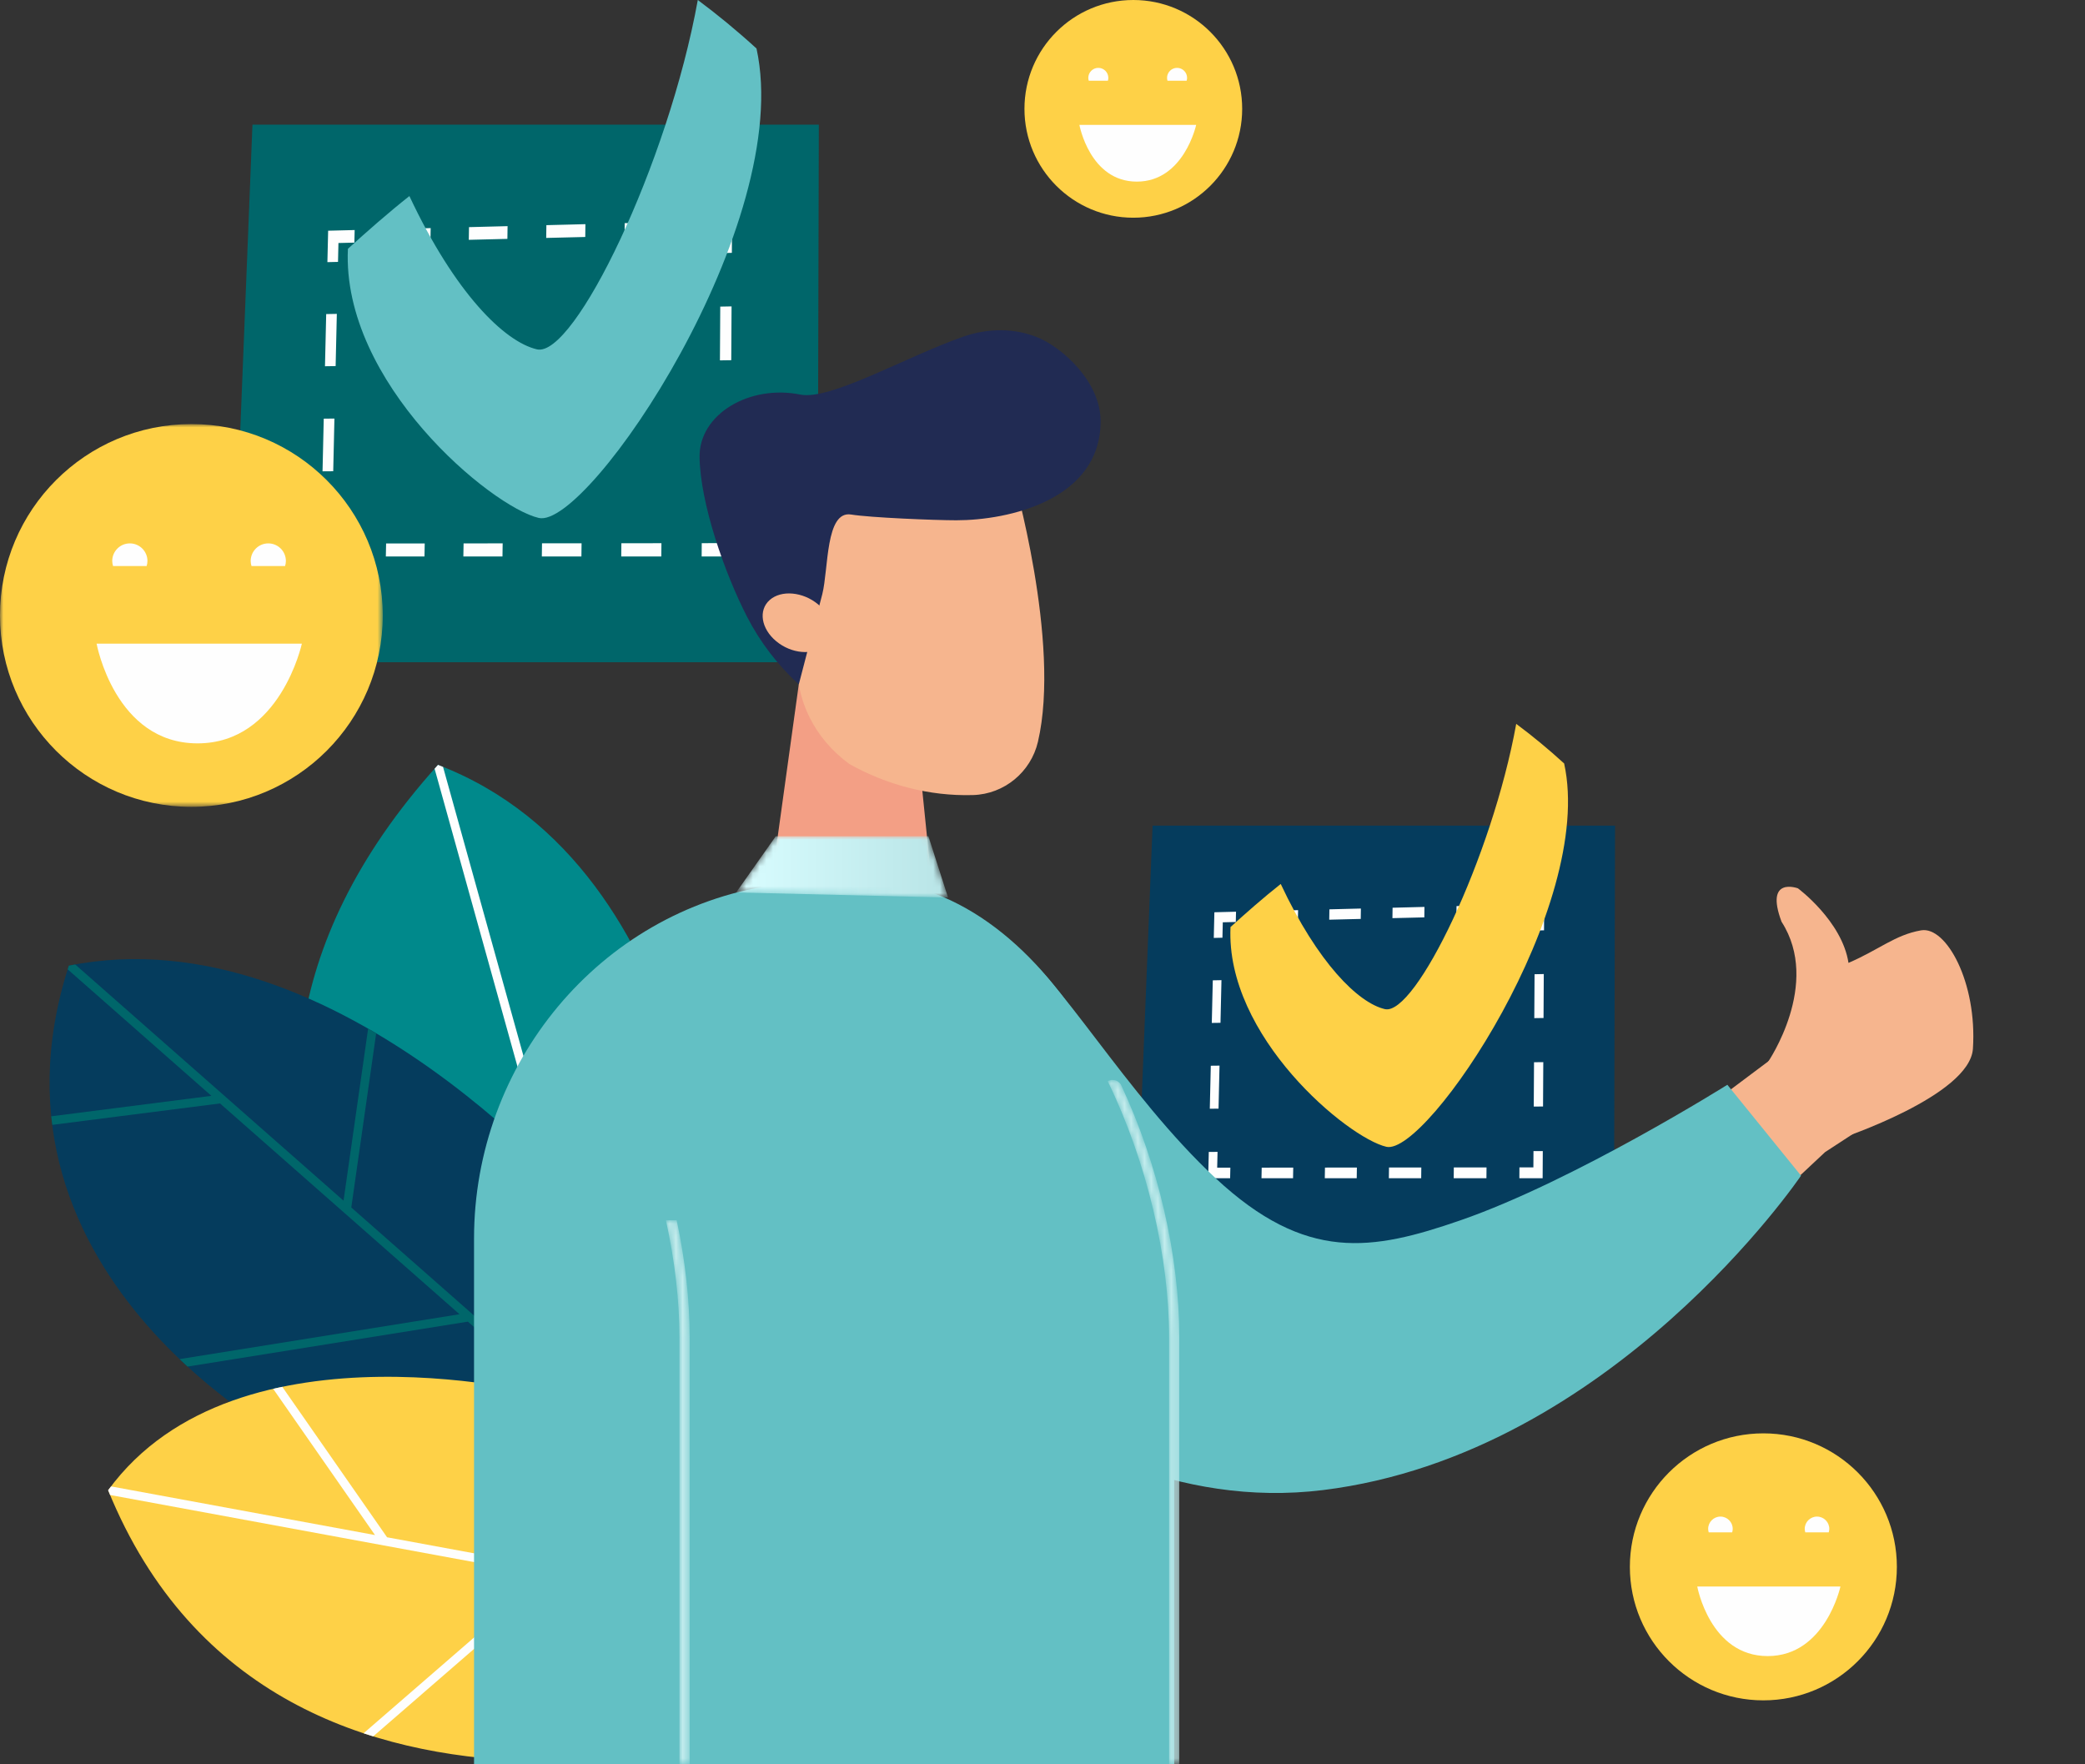 <?xml version="1.0" encoding="UTF-8"?>
<svg width="312px" height="264px" viewBox="0 0 312 264" version="1.1" xmlns="http://www.w3.org/2000/svg" xmlns:xlink="http://www.w3.org/1999/xlink">
    <rect x="0" y="0" width="312" height="264" fill="#333333" stroke="none"/>
    <title>Illus-app-billing-no-inf-req-1079770037</title>
    <defs>
        <path d="M0.014,0.176 L0,0.184 C5.944,12.437 9.183,26.567 9.183,38.534 L9.183,38.534 L9.183,102.402 L10.709,102.402 L10.709,38.534 C10.709,26.214 7.531,12.622 2.037,0.827 L2.037,0.827 C1.791,0.297 1.267,0 0.721,0 L0.721,0 C0.483,0 0.24,0.057 0.014,0.176" id="path-1"></path>
        <linearGradient x1="-0.003%" y1="50%" x2="100.004%" y2="50%" id="linearGradient-3">
            <stop stop-color="#C6ECED" offset="0%"></stop>
            <stop stop-color="#C3EDEE" offset="100%"></stop>
        </linearGradient>
        <path d="M-2.02203489e-14,0 C1.325,6.042 2.022,12.021 2.022,17.539 L2.022,17.539 L2.022,81.407 L3.548,81.407 L3.548,17.539 C3.548,11.863 2.871,5.917 1.606,0 L1.606,0 L-2.02203489e-14,0 Z" id="path-4"></path>
        <linearGradient x1="-201.853%" y1="50%" x2="100.014%" y2="50%" id="linearGradient-6">
            <stop stop-color="#CCE9EB" offset="0%"></stop>
            <stop stop-color="#C3EDEE" offset="100%"></stop>
        </linearGradient>
        <polygon id="path-7" points="5.925 0 0 8.409 31.71 9.173 28.77 0"></polygon>
        <linearGradient x1="-0%" y1="50.002%" x2="100.001%" y2="50.002%" id="linearGradient-9">
            <stop stop-color="#D9FDFF" offset="0%"></stop>
            <stop stop-color="#B8E4E6" offset="100%"></stop>
        </linearGradient>
        <polygon id="path-10" points="0 0 57.276 0 57.276 57.273 0 57.273"></polygon>
    </defs>
    <g id="Page-2-Illustrations" stroke="none" stroke-width="1" fill="none" fill-rule="evenodd">
        <g id="PECOS-2.0-Illustrations-v31" transform="translate(-565, -99)">
            <g id="Application-Billing-Agency--No-Input-Required" transform="translate(545, 46)">
                <g id="Illus-app-billing-no-inf-req-1079770037" transform="translate(20, 53)">
                    <g id="Group-72" transform="translate(7.417, 0)">
                        <path d="M99.472,188.642 C99.472,188.642 98.362,129.851 58.126,114.45 C8.469,169.488 62.734,218.176 62.734,218.176 L99.472,188.642 Z" id="Fill-1" fill="#00898B"></path>
                        <path d="M58.126,114.45 C57.953,114.642 57.786,114.833 57.616,115.024 L76.189,181.773 L37.192,163.154 C37.193,163.636 37.199,164.115 37.212,164.593 L76.647,183.421 L82.006,202.682 L83.1,201.803 L72.417,163.406 L88.755,144.421 C88.55,144.002 88.344,143.583 88.131,143.165 L72,161.911 L58.881,114.756 C58.628,114.655 58.381,114.548 58.126,114.45 Z" id="Fill-3" fill="#FEFEFE"></path>
                        <path d="M80.841,181.444 C80.841,181.444 43.336,136.367 2.88,144.494 C-12.345,191.72 37.748,216.705 37.748,216.705 L88.91,220.216 L80.841,181.444 Z" id="Fill-5" fill="#053C5D"></path>
                        <path d="M47.669,153.918 L43.991,179.66 L3.841,144.32 C3.521,144.378 3.202,144.429 2.881,144.494 C2.821,144.679 2.771,144.862 2.713,145.046 L24.216,163.974 L0.253,167.036 C0.276,167.265 0.305,167.489 0.332,167.716 L0.409,168.317 L25.507,165.111 L61.343,196.653 L19.457,203.368 C19.854,203.748 20.251,204.121 20.648,204.485 L62.598,197.759 L88.045,220.157 L88.91,220.216 L88.651,218.969 L45.15,180.679 L48.873,154.618 C48.475,154.383 48.073,154.149 47.669,153.918" id="Fill-7" fill="#00666A"></path>
                        <path d="M75.432,208.975 C75.432,208.975 28.122,196.423 8.764,222.99 C34.064,285.162 114.939,257.373 114.939,257.373 L75.432,208.975 Z" id="Fill-9" fill="#FED147"></path>
                        <path d="M8.764,222.991 C8.862,223.23 8.963,223.464 9.062,223.701 L74.252,235.719 L46.991,259.355 C47.47,259.516 47.949,259.668 48.43,259.817 L75.877,236.018 L101.34,240.712 L100.077,239.165 L50.504,230.027 L34.826,207.516 C34.37,207.611 33.915,207.711 33.461,207.816 L48.698,229.695 L9.203,222.414 C9.057,222.606 8.907,222.793 8.764,222.989 L8.764,222.991 Z" id="Fill-11" fill="#FEFEFE"></path>
                        <polygon id="Fill-13" fill="#053C5D" points="234.258 123.545 234.087 189.227 162.436 189.227 165.056 123.545"></polygon>
                        <polygon id="Fill-15" fill="#FEFEFE" points="173.375 176.302 176.659 176.302 176.694 174.722 174.723 174.724 174.777 172.36 173.466 172.364"></polygon>
                        <path d="M210.133,174.688 L215.027,174.683 L215.013,176.302 L210.117,176.302 L210.133,174.688 Z M200.434,174.699 L205.269,174.694 L205.25,176.302 L200.412,176.302 L200.434,174.699 Z M190.852,174.708 L195.628,174.703 L195.604,176.302 L190.825,176.302 L190.852,174.708 Z M181.385,174.717 L186.104,174.712 L186.074,176.302 L181.353,176.302 L181.385,174.717 Z" id="Fill-17" fill="#FEFEFE"></path>
                        <polygon id="Fill-19" fill="#FEFEFE" points="219.941 176.302 223.424 176.302 223.447 172.238 222.054 172.241 222.039 174.676 219.952 174.679"></polygon>
                        <path d="M222.215,145.777 L223.595,145.75 L223.558,152.326 L222.175,152.346 L222.215,145.777 Z M222.135,158.947 L223.521,158.932 L223.484,165.568 L222.094,165.578 L222.135,158.947 Z" id="Fill-21" fill="#FEFEFE"></path>
                        <polygon id="Fill-23" fill="#FEFEFE" points="222.255 139.238 223.632 139.207 223.654 135.249 220.221 135.335 220.209 136.914 222.27 136.864"></polygon>
                        <path d="M210.537,135.582 L215.364,135.459 L215.351,137.033 L210.521,137.151 L210.537,135.582 Z M200.969,135.826 L205.739,135.704 L205.72,137.269 L200.947,137.385 L200.969,135.826 Z M191.516,136.066 L196.228,135.946 L196.204,137.501 L191.489,137.617 L191.516,136.066 Z M182.173,136.304 L186.83,136.186 L186.801,137.732 L182.141,137.846 L182.173,136.304 Z" id="Fill-25" fill="#FEFEFE"></path>
                        <polygon id="Fill-27" fill="#FEFEFE" points="174.214 140.343 175.509 140.313 175.562 138.007 177.508 137.959 177.543 136.421 174.303 136.505"></polygon>
                        <path d="M174.065,146.689 L175.364,146.664 L175.218,153.045 L173.916,153.064 L174.065,146.689 Z M173.767,159.468 L175.072,159.453 L174.925,165.892 L173.618,165.901 L173.767,159.468 Z" id="Fill-29" fill="#FEFEFE"></path>
                        <path d="M226.642,114.241 C224.286,112.088 221.864,110.093 219.471,108.315 C215.843,128.349 204.381,152.054 199.818,150.998 C195.839,150.076 189.788,144.116 184.233,132.27 C181.619,134.334 179.05,136.599 176.718,138.716 C175.938,155.079 194.237,170.253 200.041,171.597 C206.102,173 231.336,135.588 226.642,114.241" id="Fill-31" fill="#FED147"></path>
                        <polygon id="Fill-33" fill="#00666A" points="115.113 18.652 114.903 99.093 27.151 99.093 30.361 18.652"></polygon>
                        <polygon id="Fill-35" fill="#FEFEFE" points="40.549 83.264 44.571 83.264 44.614 81.329 42.2 81.331 42.267 78.436 40.661 78.44"></polygon>
                        <path d="M85.567,81.287 L91.56,81.281 L91.543,83.263 L85.547,83.263 L85.567,81.287 Z M73.689,81.299 L79.61,81.294 L79.586,83.263 L73.662,83.263 L73.689,81.299 Z M61.954,81.311 L67.803,81.305 L67.773,83.263 L61.92,83.263 L61.954,81.311 Z M50.36,81.323 L56.139,81.317 L56.102,83.263 L50.32,83.263 L50.36,81.323 Z" id="Fill-37" fill="#FEFEFE"></path>
                        <polygon id="Fill-39" fill="#FEFEFE" points="97.578 83.264 101.844 83.264 101.872 78.286 100.166 78.29 100.147 81.272 97.592 81.275"></polygon>
                        <path d="M100.363,45.879 L102.054,45.847 L102.009,53.899 L100.314,53.924 L100.363,45.879 Z M100.265,62.008 L101.963,61.99 L101.918,70.118 L100.215,70.13 L100.265,62.008 Z" id="Fill-41" fill="#FEFEFE"></path>
                        <polygon id="Fill-43" fill="#FEFEFE" points="100.412 37.871 102.099 37.833 102.126 32.985 97.922 33.092 97.907 35.025 100.43 34.964"></polygon>
                        <path d="M86.062,33.393 L91.974,33.243 L91.957,35.171 L86.042,35.315 L86.062,33.393 Z M74.344,33.691 L80.185,33.543 L80.162,35.46 L74.318,35.602 L74.344,33.691 Z M62.765,33.987 L68.537,33.839 L68.508,35.744 L62.733,35.886 L62.765,33.987 Z M51.324,34.278 L57.028,34.132 L56.993,36.027 L51.286,36.166 L51.324,34.278 Z" id="Fill-45" fill="#FEFEFE"></path>
                        <polygon id="Fill-47" fill="#FEFEFE" points="41.576 39.225 43.163 39.188 43.228 36.363 45.611 36.305 45.654 34.422 41.686 34.523"></polygon>
                        <path d="M41.395,46.996 L42.986,46.966 L42.807,54.779 L41.213,54.803 L41.395,46.996 Z M41.029,62.646 L42.627,62.629 L42.447,70.514 L40.847,70.525 L41.029,62.646 Z" id="Fill-49" fill="#FEFEFE"></path>
                        <path d="M105.786,7.257 C102.9,4.62 99.934,2.178 97.002,4.04379223e-14 C92.561,24.535 78.523,53.567 72.934,52.274 C68.061,51.145 60.65,43.844 53.846,29.337 C50.645,31.865 47.5,34.639 44.644,37.232 C43.688,57.271 66.099,75.856 73.207,77.502 C80.631,79.22 111.534,33.401 105.786,7.257" id="Fill-51" fill="#63C0C4"></path>
                        <polygon id="Fill-56" fill="#F6B58E" points="265.691 172.391 256.182 181.292 247.49 166.081 257.397 158.658 273.151 167.529"></polygon>
                        <path d="M257.142,158.912 C257.142,158.912 265.171,147.226 259.176,137.926 C256.597,131.047 261.627,132.924 261.627,132.924 C261.627,132.924 268.23,137.812 269.192,144.077 C273.749,142.124 276.178,139.875 280.064,139.209 C283.826,138.565 288.462,147.015 287.812,156.92 C287.352,163.958 267.963,170.374 267.963,170.374 L257.142,158.912 Z" id="Fill-58" fill="#F6B58E"></path>
                        <path d="M114.273,182.872 C114.273,182.872 147.241,228.297 190.557,222.964 C233.873,217.631 262.086,175.916 262.086,175.916 L251.065,162.318 C251.065,162.318 228.155,176.7 211.144,182.592 C197.864,187.194 188.01,188.881 174.491,176.302 C160.971,163.723 150.745,145.32 143.873,141.282 C137.001,137.243 114.273,182.872 114.273,182.872" id="Fill-60" fill="#63C0C4"></path>
                        <polygon id="Fill-62" fill="#F39F85" points="130.221 114.587 132.657 138.561 106.965 139.578 112.113 102.413"></polygon>
                        <path d="M138.113,118.968 C138.143,118.968 138.173,118.967 138.203,118.966 C142.853,118.826 146.838,115.533 147.899,111.003 C151.399,96.064 144.114,70.996 144.114,70.996 L130.356,65.203 L112.873,76.106 L111.878,98.721 C111.612,104.757 114.51,110.549 119.683,114.319 C125.221,117.427 131.615,119.148 138.113,118.968" id="Fill-64" fill="#F6B58E"></path>
                        <path d="M115.627,88.923 C116.588,85.123 116.087,76.358 119.955,76.992 C122.777,77.453 132.447,77.851 135.701,77.851 C143.455,77.851 157.279,74.817 157.279,63.018 C157.279,57.118 151.556,52.033 147.932,50.52 C144.375,49.035 140.357,49.106 136.718,50.378 C128.179,53.362 116.854,59.948 112.338,59.04 C104.74,57.513 97.16,61.969 97.266,68.425 C97.381,75.32 100.979,85.692 104.369,92.281 C106.331,96.095 108.954,99.514 112.114,102.413 L115.627,88.923 Z" id="Fill-66" fill="#212B53"></path>
                        <path d="M107.765,89.776 C109.493,88.25 112.728,88.539 114.99,90.421 C117.251,92.303 117.685,95.067 115.957,96.593 C114.229,98.118 110.994,97.83 108.732,95.947 C106.47,94.065 106.037,91.302 107.765,89.776" id="Fill-68" fill="#F6B58E"></path>
                        <path d="M168.292,264 L168.292,200.132 C168.292,171.782 150.743,132.69 122.41,131.651 C121.557,131.62 120.691,131.603 119.811,131.603 C115.588,131.603 111.646,131.918 107.972,132.483 C82.196,136.447 63.518,159.244 63.518,185.321 L63.518,264 L168.292,264 Z" id="Fill-70" fill="#63C0C4"></path>
                    </g>
                    <g id="right-arm-line" transform="translate(165.762, 161.598)">
                        <mask id="mask-2" fill="white">
                            <use xlink:href="#path-1"></use>
                        </mask>
                        <g id="Clip-74"></g>
                        <path d="M0.014,0.176 L0,0.184 C5.944,12.437 9.183,26.567 9.183,38.534 L9.183,38.534 L9.183,102.402 L10.709,102.402 L10.709,38.534 C10.709,26.214 7.531,12.622 2.037,0.827 L2.037,0.827 C1.791,0.297 1.267,0 0.721,0 L0.721,0 C0.483,0 0.24,0.057 0.014,0.176" id="Fill-73" fill="url(#linearGradient-3)" mask="url(#mask-2)"></path>
                    </g>
                    <g id="left-arm-line" transform="translate(99.652, 182.593)">
                        <mask id="mask-5" fill="white">
                            <use xlink:href="#path-4"></use>
                        </mask>
                        <g id="Clip-77"></g>
                        <path d="M-2.02203489e-14,0 C1.325,6.042 2.022,12.021 2.022,17.539 L2.022,17.539 L2.022,81.407 L3.548,81.407 L3.548,17.539 C3.548,11.863 2.871,5.917 1.606,0 L1.606,0 L-2.02203489e-14,0 Z" id="Fill-76" fill="url(#linearGradient-6)" mask="url(#mask-5)"></path>
                    </g>
                    <g id="collar" transform="translate(110.159, 125.129)">
                        <mask id="mask-8" fill="white">
                            <use xlink:href="#path-7"></use>
                        </mask>
                        <g id="Clip-80"></g>
                        <polygon id="Fill-79" fill="url(#linearGradient-9)" mask="url(#mask-8)" points="5.925 0 0 8.409 31.71 9.173 28.77 0"></polygon>
                    </g>
                    <g id="smiley-faces" transform="translate(0, 0)">
                        <path d="M283.848,234.452 C283.848,245.485 274.904,254.428 263.871,254.428 C252.837,254.428 243.894,245.485 243.894,234.452 C243.894,223.42 252.837,214.477 263.871,214.477 C274.904,214.477 283.848,223.42 283.848,234.452" id="Fill-82" fill="#FED147"></path>
                        <path d="M253.977,237.395 L275.404,237.395 C275.404,237.395 273.149,247.804 264.515,247.804 C255.881,247.804 253.977,237.395 253.977,237.395" id="Fill-84" fill="#FEFEFE"></path>
                        <path d="M273.651,229.293 C273.701,229.126 273.737,228.953 273.737,228.769 C273.737,227.754 272.913,226.931 271.898,226.931 C270.883,226.931 270.06,227.754 270.06,228.769 C270.06,228.953 270.095,229.126 270.145,229.293 L273.651,229.293 Z" id="Fill-86" fill="#FEFEFE"></path>
                        <path d="M259.2,229.293 C259.25,229.126 259.285,228.953 259.285,228.769 C259.285,227.754 258.463,226.931 257.447,226.931 C256.432,226.931 255.609,227.754 255.609,228.769 C255.609,228.953 255.644,229.126 255.694,229.293 L259.2,229.293 Z" id="Fill-88" fill="#FEFEFE"></path>
                        <path d="M185.88,16.289 C185.88,25.285 178.587,32.577 169.59,32.577 C160.593,32.577 153.3,25.285 153.3,16.289 C153.3,7.292 160.593,0 169.59,0 C178.587,0 185.88,7.292 185.88,16.289" id="Fill-90" fill="#FED147"></path>
                        <path d="M161.522,18.688 L178.995,18.688 C178.995,18.688 177.157,27.176 170.116,27.176 C163.075,27.176 161.522,18.688 161.522,18.688" id="Fill-92" fill="#FEFEFE"></path>
                        <path d="M177.566,12.082 C177.606,11.945 177.636,11.804 177.636,11.654 C177.636,10.826 176.964,10.155 176.136,10.155 C175.308,10.155 174.638,10.826 174.638,11.654 C174.638,11.804 174.666,11.945 174.707,12.082 L177.566,12.082 Z" id="Fill-94" fill="#FEFEFE"></path>
                        <path d="M165.782,12.082 C165.823,11.945 165.852,11.804 165.852,11.654 C165.852,10.826 165.18,10.155 164.352,10.155 C163.524,10.155 162.854,10.826 162.854,11.654 C162.854,11.804 162.882,11.945 162.923,12.082 L165.782,12.082 Z" id="Fill-96" fill="#FEFEFE"></path>
                        <g id="Group-100" transform="translate(0, 63.456)">
                            <mask id="mask-11" fill="white">
                                <use xlink:href="#path-10"></use>
                            </mask>
                            <g id="Clip-99"></g>
                            <path d="M57.276,28.636 C57.276,44.451 44.455,57.273 28.638,57.273 C12.822,57.273 -0,44.451 -0,28.636 C-0,12.821 12.822,0 28.638,0 C44.455,0 57.276,12.821 57.276,28.636" id="Fill-98" fill="#FED147" mask="url(#mask-11)"></path>
                        </g>
                        <path d="M14.455,96.31 L45.171,96.31 C45.171,96.31 41.94,111.232 29.562,111.232 C17.185,111.232 14.455,96.31 14.455,96.31" id="Fill-101" fill="#FEFEFE"></path>
                        <path d="M42.659,84.697 C42.731,84.457 42.781,84.208 42.781,83.944 C42.781,82.488 41.602,81.309 40.146,81.309 C38.691,81.309 37.511,82.488 37.511,83.944 C37.511,84.208 37.561,84.457 37.633,84.697 L42.659,84.697 Z" id="Fill-103" fill="#FEFEFE"></path>
                        <path d="M21.943,84.697 C22.015,84.457 22.065,84.208 22.065,83.944 C22.065,82.488 20.886,81.309 19.43,81.309 C17.975,81.309 16.795,82.488 16.795,83.944 C16.795,84.208 16.845,84.457 16.917,84.697 L21.943,84.697 Z" id="Fill-105" fill="#FEFEFE"></path>
                    </g>
                </g>
            </g>
        </g>
    </g>
</svg>